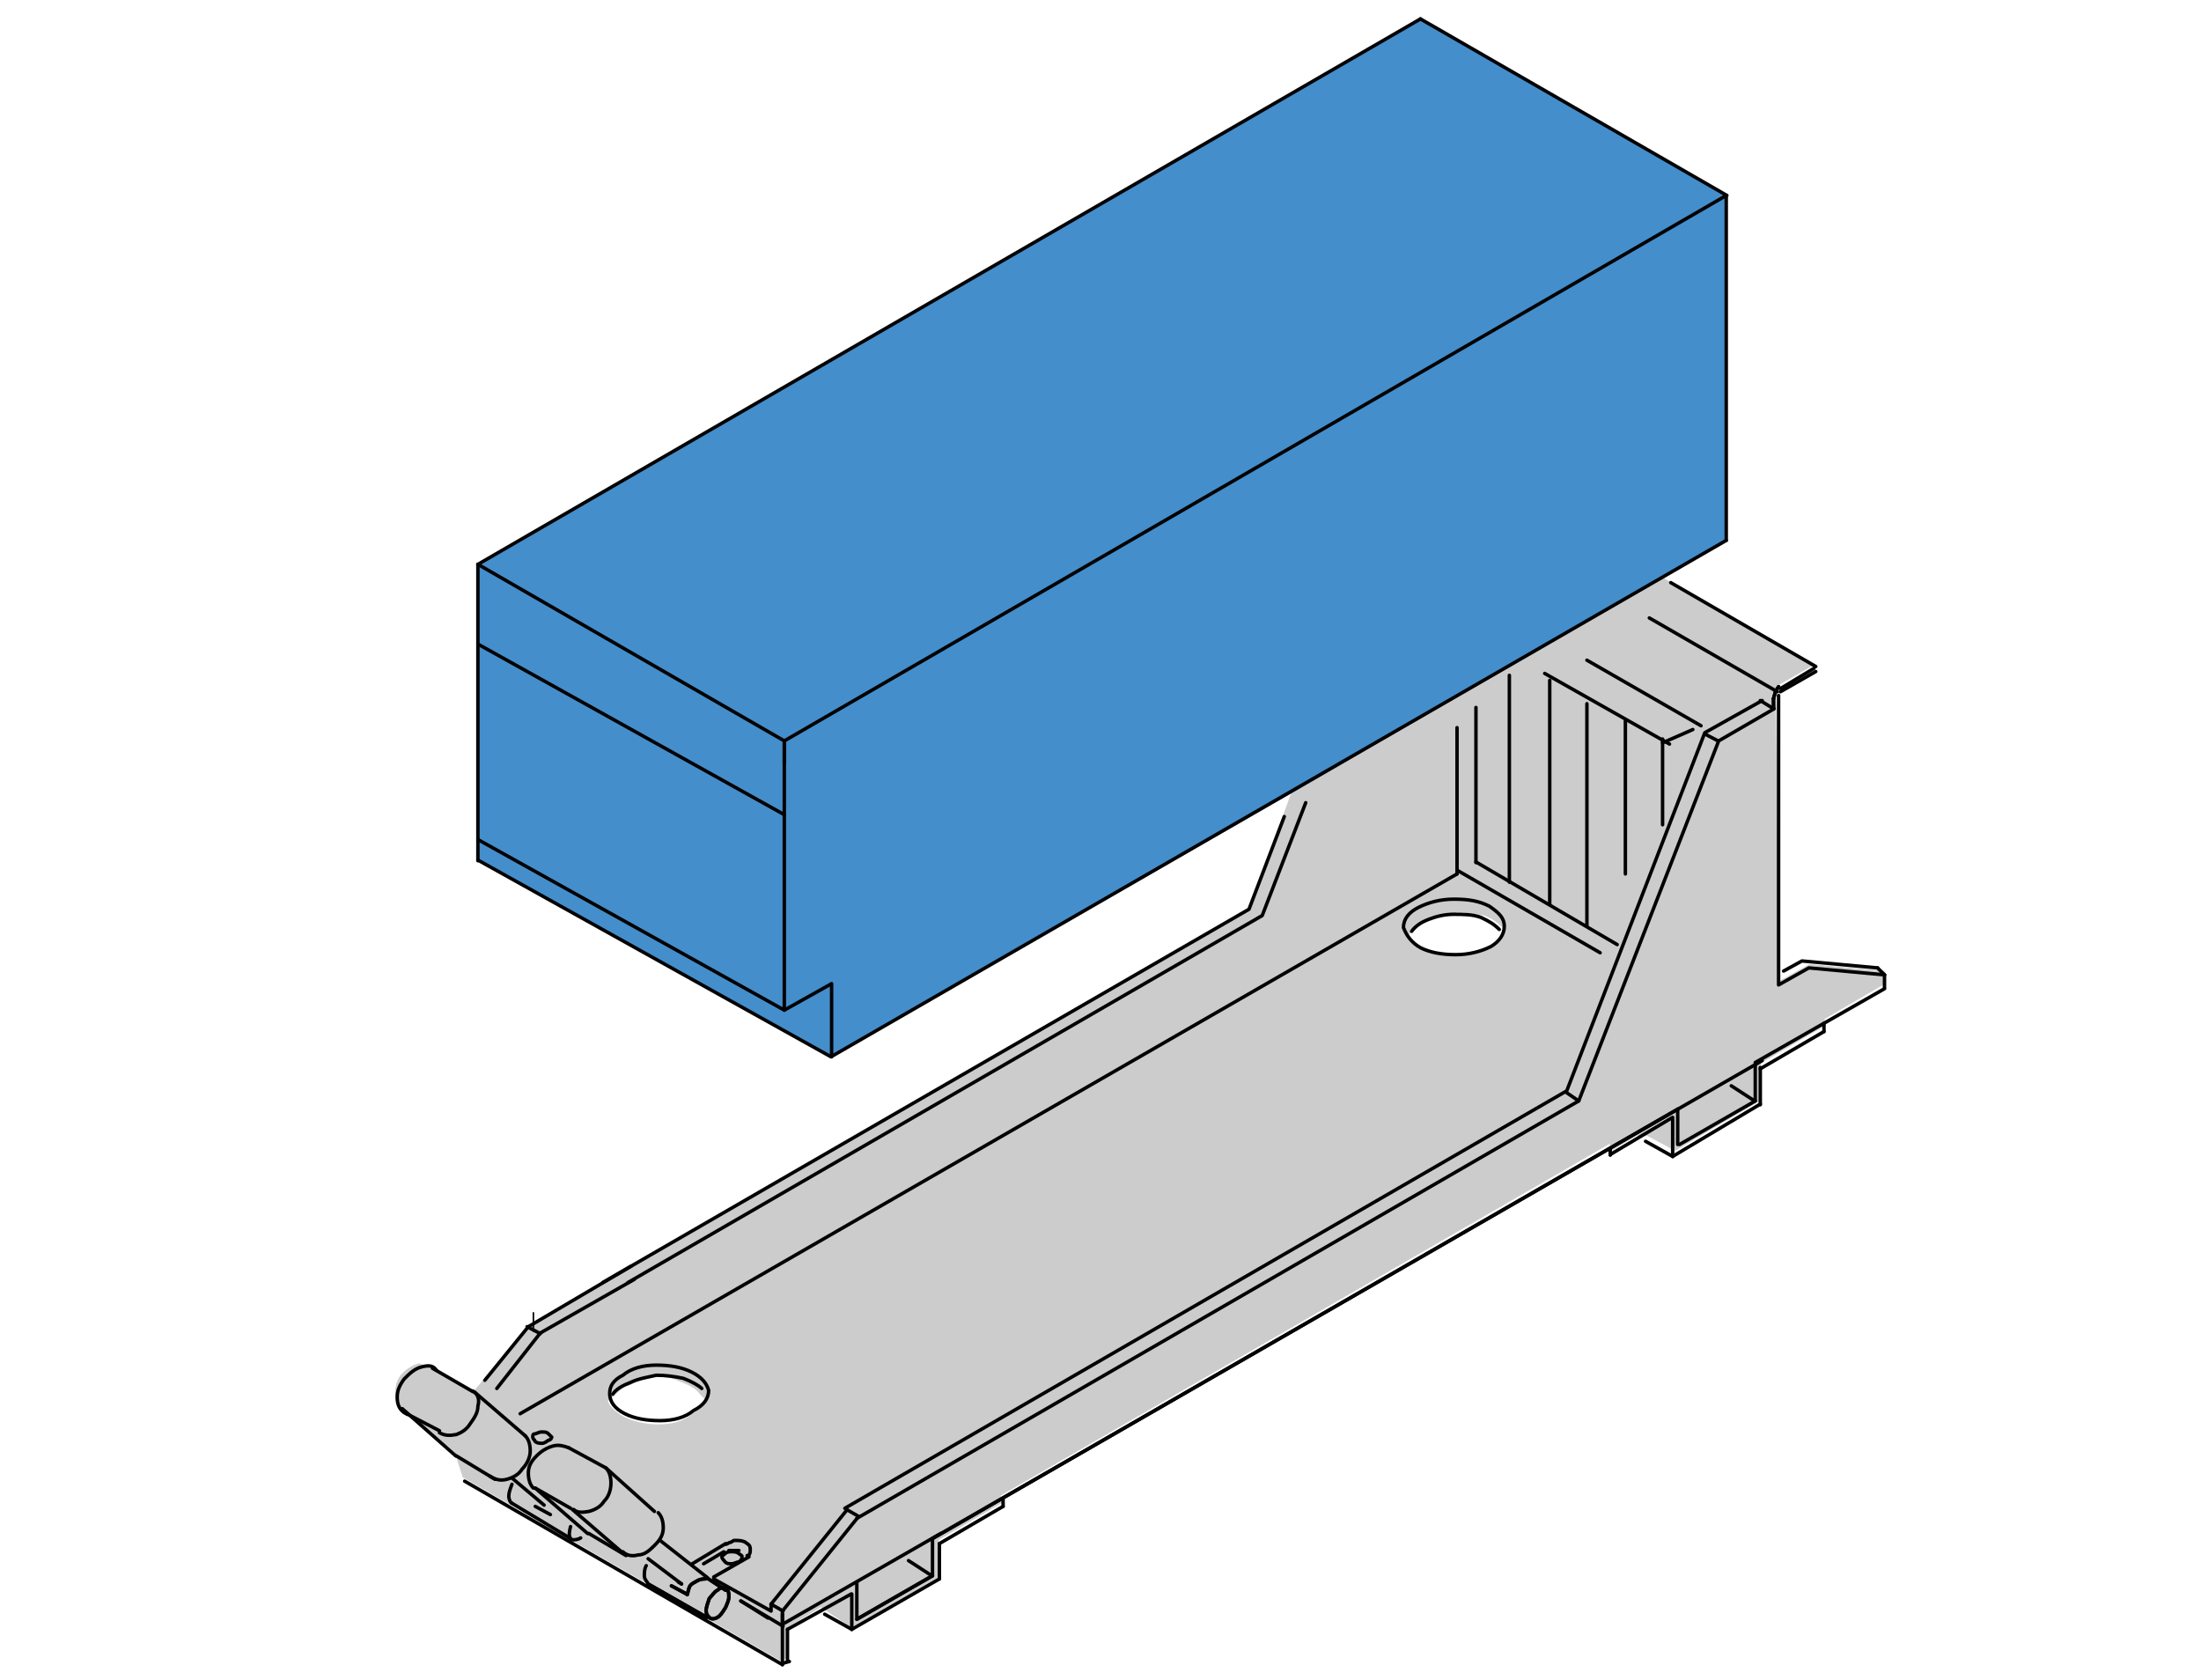 <?xml version="1.0" encoding="utf-8"?>
<!-- Generator: Adobe Illustrator 25.0.0, SVG Export Plug-In . SVG Version: 6.00 Build 0)  -->
<svg version="1.1" id="Ebene_1" xmlns="http://www.w3.org/2000/svg" xmlns:xlink="http://www.w3.org/1999/xlink" x="0px" y="0px"
	 viewBox="0 0 349.1 266.5" style="enable-background:new 0 0 349.1 266.5;" xml:space="preserve">
<g transform="matrix( 1, 0, 0, 1, 0,0) ">
	<g>
		<g id="Layer3_10_MEMBER_0_FILL">
			<path style="fill:#CDCCCC;" d="M68.6,217c-0.5-0.3-1.1-0.3-2.1-0.8c-1.1,0.3-1.9,0.8-2.7,1.6c-0.8,0.8-1.1,1.9-1.1,2.9
				s0.3,2.1,0.8,2.7h0.3l8.3,6.9l1.3,4l50.4,29.1l1.1-0.5v-4.8l5.3-3.2l4.8,3.2l13.9-8v-5.9l10.1-5.9l-0.3-1.1l96.6-55.8l0.3,1.1
				l4-2.4h1.6l4.5,2.4l13.6-8v-5.9l10.1-5.9v-1.1l9.6-5.6V154l-12-1.1l-4.8,2.7l-0.5-43.8l-0.3-1.3l0.3-1.1l0.5-0.8l5.6-3.2
				l-24.6-14.1L205,125.2l-6.9,18.9L83.6,210.4L75,220.8L68.6,217 M104.1,218.4c1.6-0.3,2.7,0.3,4,0.8c1.3,0.5,2.4,1.1,2.9,1.9
				l0.8,0.8c-0.3,0.8-0.8,1.6-2.1,2.4c-1.3,1.1-3.2,1.6-5.3,1.6c-2.1,0-4-0.5-5.6-1.3c-1.3-0.8-2.1-1.6-2.4-2.4l2.4-2.1
				c0.5-0.3,0.8-0.3,1.3-0.5C101.4,218.6,102.8,218.4,104.1,218.4 M116.9,246.4h-1.3c0-0.3,0.3-0.3,0.5-0.3
				C116.4,246.1,116.7,246.4,116.9,246.4 M231.1,144.7c1.6,0,2.9,0.3,4.3,0.5c1.3,0.5,2.1,1.1,2.9,1.9l0.5,0.3
				c-0.3,0.8-1.1,1.6-2.1,2.4c-1.6,1.1-3.5,1.6-5.6,1.6s-4-0.3-5.6-1.1c-1.1-0.5-1.6-1.1-2.1-1.9l0.5-0.8c0.3-0.8,1.3-1.3,2.7-1.9
				C227.9,145.5,229.3,145.2,231.1,144.7z"/>
			<path style="fill:#448ECC;" d="M75.8,125.8v10.7l56,31.2l73.4-42.1l58.4-33.9l10.1-5.9V31L225.3,3L75.8,89.5v2.1V125.8z"/>
		</g>
	</g>
</g>
<g transform="matrix( 1, 0, 0, 1, 0,0) ">
	<g>
	</g>
</g>
<g transform="matrix( 1, 0, 0, 1, 0,0) ">
	<g>
		
			<path id="Layer3_10_MEMBER_1_MEMBER_3_1_STROKES" style="fill:none;stroke:#020203;stroke-width:0.55;stroke-linecap:round;stroke-linejoin:round;" d="
			M225.3,3L75.8,89.5"/>
	</g>
</g>
<g transform="matrix( 1, 0, 0, 1, 0,0) ">
	<g>
		
			<path id="Layer3_10_MEMBER_1_MEMBER_4_1_STROKES" style="fill:none;stroke:#020203;stroke-width:0.55;stroke-linecap:round;stroke-linejoin:round;" d="
			M75.8,89.5l48.6,28L273.8,31"/>
	</g>
</g>
<g transform="matrix( 1, 0, 0, 1, 0,0) ">
	<g>
		
			<path id="Layer3_10_MEMBER_1_MEMBER_7_1_STROKES" style="fill:none;stroke:#020203;stroke-width:0.55;stroke-linecap:round;stroke-linejoin:round;" d="
			M225.3,3l48.6,28"/>
	</g>
</g>
<g transform="matrix( 1, 0, 0, 1, 0,0) ">
	<g>
		
			<path id="Layer3_10_MEMBER_1_MEMBER_8_1_STROKES" style="fill:none;stroke:#020203;stroke-width:0.55;stroke-linecap:round;stroke-linejoin:round;" d="
			M273.8,31v54.7"/>
	</g>
</g>
<g transform="matrix( 1, 0, 0, 1, 0,0) ">
	<g>
		
			<path id="Layer3_10_MEMBER_1_MEMBER_9_1_STROKES" style="fill:none;stroke:#020203;stroke-width:0.55;stroke-linecap:round;stroke-linejoin:round;" d="
			M273.8,85.7l-142,81.9l-56-31.2"/>
	</g>
</g>
<g transform="matrix( 1, 0, 0, 1, 0,0) ">
	<g>
		
			<path id="Layer3_10_MEMBER_1_MEMBER_12_1_STROKES" style="fill:none;stroke:#020203;stroke-width:0.55;stroke-linecap:round;stroke-linejoin:round;" d="
			M75.8,89.5v32.7v14.3"/>
	</g>
</g>
<g transform="matrix( 1, 0, 0, 1, 0,0) ">
	<g>
		
			<path id="Layer3_10_MEMBER_1_MEMBER_13_1_STROKES_1_" style="fill:none;stroke:#020203;stroke-width:0.55;stroke-linecap:round;stroke-linejoin:round;" d="
			M131.9,167.6l0-11.6l-7.5,4.2V118"/>
	</g>
</g>
<g transform="matrix( 1, 0, 0, 1, 0,0) ">
	<g>
		
			<path id="Layer3_10_MEMBER_1_MEMBER_16_1_STROKES" style="fill:none;stroke:#020203;stroke-width:0.55;stroke-linecap:round;stroke-linejoin:round;" d="
			M124.4,121v-3.5"/>
	</g>
</g>
<g transform="matrix( 1, 0, 0, 1, 0,0) ">
	<g>
	</g>
</g>
<g transform="matrix( 1, 0, 0, 1, 0,0) ">
	<g>
	</g>
</g>
<g transform="matrix( 1, 0, 0, 1, 0,0) ">
	<g>
	</g>
</g>
<g transform="matrix( 1, 0, 0, 1, 0,0) ">
	<g>
		
			<path id="Layer3_10_MEMBER_1_MEMBER_34_1_STROKES" style="fill:none;stroke:#020203;stroke-width:0.55;stroke-linecap:round;stroke-linejoin:round;" d="
			M117.5,253.9l6.7,4"/>
	</g>
</g>
<g transform="matrix( 1, 0, 0, 1, 0,0) ">
	<g>
		
			<path id="Layer3_10_MEMBER_1_MEMBER_35_1_STROKES" style="fill:none;stroke:#020203;stroke-width:0.55;stroke-linecap:round;stroke-linejoin:round;" d="
			M124.1,256v1.9"/>
	</g>
</g>
<g transform="matrix( 1, 0, 0, 1, 0,0) ">
	<g>
		
			<path id="Layer3_10_MEMBER_1_MEMBER_36_1_STROKES" style="fill:none;stroke:#020203;stroke-width:0.55;stroke-linecap:round;stroke-linejoin:round;" d="
			M147.9,244v5.9"/>
	</g>
</g>
<g transform="matrix( 1, 0, 0, 1, 0,0) ">
	<g>
		
			<path id="Layer3_10_MEMBER_1_MEMBER_37_1_STROKES" style="fill:none;stroke:#020203;stroke-width:0.55;stroke-linecap:round;stroke-linejoin:round;" d="
			M147.9,244l131.6-75.8"/>
	</g>
</g>
<g transform="matrix( 1, 0, 0, 1, 0,0) ">
	<g>
		
			<path id="Layer3_10_MEMBER_1_MEMBER_38_1_STROKES" style="fill:none;stroke:#020203;stroke-width:0.55;stroke-linecap:round;stroke-linejoin:round;" d="
			M282.1,108.9l-0.5,0.8l-0.3,1.1"/>
	</g>
</g>
<g transform="matrix( 1, 0, 0, 1, 0,0) ">
	<g>
		
			<path id="Layer3_10_MEMBER_1_MEMBER_39_1_STROKES" style="fill:none;stroke:#020203;stroke-width:0.55;stroke-linecap:round;stroke-linejoin:round;" d="
			M281.3,110.8v1.6"/>
	</g>
</g>
<g transform="matrix( 1, 0, 0, 1, 0,0) ">
	<g>
		
			<path id="Layer3_10_MEMBER_1_MEMBER_40_1_STROKES" style="fill:none;stroke:#020203;stroke-width:0.55;stroke-linecap:round;stroke-linejoin:round;" d="
			M135.9,256.8l12-6.9"/>
	</g>
</g>
<g transform="matrix( 1, 0, 0, 1, 0,0) ">
	<g>
		
			<path id="Layer3_10_MEMBER_1_MEMBER_41_1_STROKES" style="fill:none;stroke:#020203;stroke-width:0.55;stroke-linecap:round;stroke-linejoin:round;" d="
			M107.6,250.9l0.5,0.3"/>
	</g>
</g>
<g transform="matrix( 1, 0, 0, 1, 0,0) ">
	<g>
		
			<path id="Layer3_10_MEMBER_1_MEMBER_42_1_STROKES" style="fill:none;stroke:#020203;stroke-width:0.55;stroke-linecap:round;stroke-linejoin:round;" d="
			M124.1,257.9v6.1"/>
	</g>
</g>
<g transform="matrix( 1, 0, 0, 1, 0,0) ">
	<g>
		
			<path id="Layer3_10_MEMBER_1_MEMBER_43_1_STROKES" style="fill:none;stroke:#020203;stroke-width:0.55;stroke-linecap:round;stroke-linejoin:round;" d="
			M282.4,109.7l5.6-3.2"/>
	</g>
</g>
<g transform="matrix( 1, 0, 0, 1, 0,0) ">
	<g>
		
			<path id="Layer3_10_MEMBER_1_MEMBER_44_1_STROKES" style="fill:none;stroke:#020203;stroke-width:0.55;stroke-linecap:round;stroke-linejoin:round;" d="
			M282.4,109.2l5.3-3.2"/>
	</g>
</g>
<g transform="matrix( 1, 0, 0, 1, 0,0) ">
	<g>
		
			<path id="Layer3_10_MEMBER_1_MEMBER_45_1_STROKES" style="fill:none;stroke:#020203;stroke-width:0.55;stroke-linecap:round;stroke-linejoin:round;" d="
			M124.1,257.6l25.1-14.4"/>
	</g>
</g>
<g transform="matrix( 1, 0, 0, 1, 0,0) ">
	<g>
		
			<path id="Layer3_10_MEMBER_1_MEMBER_46_1_STROKES" style="fill:none;stroke:#020203;stroke-width:0.55;stroke-linecap:round;stroke-linejoin:round;" d="
			M135.9,250.9v5.6"/>
	</g>
</g>
<g transform="matrix( 1, 0, 0, 1, 0,0) ">
	<g>
		
			<path id="Layer3_10_MEMBER_1_MEMBER_47_1_STROKES" style="fill:none;stroke:#020203;stroke-width:0.55;stroke-linecap:round;stroke-linejoin:round;" d="
			M147.9,244l118.2-68.1"/>
	</g>
</g>
<g transform="matrix( 1, 0, 0, 1, 0,0) ">
	<g>
		
			<path id="Layer3_10_MEMBER_1_MEMBER_48_1_STROKES" style="fill:none;stroke:#020203;stroke-width:0.55;stroke-linecap:round;stroke-linejoin:round;" d="
			M266.1,175.9v5.6"/>
	</g>
</g>
<g transform="matrix( 1, 0, 0, 1, 0,0) ">
	<g>
		
			<path id="Layer3_10_MEMBER_1_MEMBER_49_1_STROKES" style="fill:none;stroke:#020203;stroke-width:0.55;stroke-linecap:round;stroke-linejoin:round;" d="
			M278.4,168.5l20.5-11.7"/>
	</g>
</g>
<g transform="matrix( 1, 0, 0, 1, 0,0) ">
	<g>
		
			<path id="Layer3_10_MEMBER_1_MEMBER_50_1_STROKES" style="fill:none;stroke:#020203;stroke-width:0.55;stroke-linecap:round;stroke-linejoin:round;" d="
			M282.1,110.3v45.9l4.8-2.7l12,1.1"/>
	</g>
</g>
<g transform="matrix( 1, 0, 0, 1, 0,0) ">
	<g>
		
			<path id="Layer3_10_MEMBER_1_MEMBER_51_1_STROKES" style="fill:none;stroke:#020203;stroke-width:0.55;stroke-linecap:round;stroke-linejoin:round;" d="
			M282.1,108.9l-0.5,0.8l-0.3,1.1"/>
	</g>
</g>
<g transform="matrix( 1, 0, 0, 1, 0,0) ">
	<g>
		
			<path id="Layer3_10_MEMBER_1_MEMBER_52_1_STROKES" style="fill:none;stroke:#020203;stroke-width:0.55;stroke-linecap:round;stroke-linejoin:round;" d="
			M281.3,110.8v1.6"/>
	</g>
</g>
<g transform="matrix( 1, 0, 0, 1, 0,0) ">
	<g>
		
			<path id="Layer3_10_MEMBER_1_MEMBER_53_1_STROKES" style="fill:none;stroke:#020203;stroke-width:0.55;stroke-linecap:round;stroke-linejoin:round;" d="
			M124.1,255.5l12-14.9"/>
	</g>
</g>
<g transform="matrix( 1, 0, 0, 1, 0,0) ">
	<g>
		
			<path id="Layer3_10_MEMBER_1_MEMBER_54_1_STROKES" style="fill:none;stroke:#020203;stroke-width:0.55;stroke-linecap:round;stroke-linejoin:round;" d="
			M135.9,240.8l114.5-66.2l22.2-57.1l8.8-5.1"/>
	</g>
</g>
<g transform="matrix( 1, 0, 0, 1, 0,0) ">
	<g>
		
			<path id="Layer3_10_MEMBER_1_MEMBER_55_1_STROKES" style="fill:none;stroke:#020203;stroke-width:0.55;stroke-linecap:round;stroke-linejoin:round;" d="
			M124.1,255.5v2.4"/>
	</g>
</g>
<g transform="matrix( 1, 0, 0, 1, 0,0) ">
	<g>
		
			<path id="Layer3_10_MEMBER_1_MEMBER_56_1_STROKES" style="fill:none;stroke:#020203;stroke-width:0.55;stroke-linecap:round;stroke-linejoin:round;" d="
			M135.9,256.8l12-6.9"/>
	</g>
</g>
<g transform="matrix( 1, 0, 0, 1, 0,0) ">
	<g>
		
			<path id="Layer3_10_MEMBER_1_MEMBER_57_1_STROKES" style="fill:none;stroke:#020203;stroke-width:0.55;stroke-linecap:round;stroke-linejoin:round;" d="
			M134.3,239.4l1.9,1.1"/>
	</g>
</g>
<g transform="matrix( 1, 0, 0, 1, 0,0) ">
	<g>
		
			<path id="Layer3_10_MEMBER_1_MEMBER_58_1_STROKES" style="fill:none;stroke:#020203;stroke-width:0.55;stroke-linecap:round;stroke-linejoin:round;" d="
			M122.3,254.4l12-14.9"/>
	</g>
</g>
<g transform="matrix( 1, 0, 0, 1, 0,0) ">
	<g>
		
			<path id="Layer3_10_MEMBER_1_MEMBER_59_1_STROKES" style="fill:none;stroke:#020203;stroke-width:0.55;stroke-linecap:round;stroke-linejoin:round;" d="
			M134,239.2L248.5,173l21.9-56.8l9.1-5.1"/>
	</g>
</g>
<g transform="matrix( 1, 0, 0, 1, 0,0) ">
	<g>
		
			<path id="Layer3_10_MEMBER_1_MEMBER_60_1_STROKES" style="fill:none;stroke:#020203;stroke-width:0.55;stroke-linecap:round;stroke-linejoin:round;" d="
			M122.3,254.4l1.9,1.1"/>
	</g>
</g>
<g transform="matrix( 1, 0, 0, 1, 0,0) ">
	<g>
		
			<path id="Layer3_10_MEMBER_1_MEMBER_61_1_STROKES" style="fill:none;stroke:#020203;stroke-width:0.55;stroke-linecap:round;stroke-linejoin:round;" d="
			M113.2,250.4l9.1,5.1v-1.1"/>
	</g>
</g>
<g transform="matrix( 1, 0, 0, 1, 0,0) ">
	<g>
		
			<path id="Layer3_10_MEMBER_1_MEMBER_62_1_STROKES" style="fill:none;stroke:#020203;stroke-width:0.55;stroke-linecap:round;stroke-linejoin:round;" d="
			M115.3,252c0.3,0.3,0.3,0.8,0.3,1.3c0,0.5-0.3,1.1-0.5,1.6c-0.5,0.8-0.8,1.3-1.3,1.6s-1.1,0.3-1.3,0c-0.3-0.3-0.5-0.5-0.5-1.1
			c0-0.5,0.3-1.3,0.5-1.9c0.5-0.5,0.8-1.1,1.3-1.3C114.3,251.7,114.8,251.7,115.3,252z"/>
	</g>
</g>
<g transform="matrix( 1, 0, 0, 1, 0,0) ">
	<g>
		
			<path id="Layer3_10_MEMBER_1_MEMBER_63_1_STROKES" style="fill:none;stroke:#020203;stroke-width:0.55;stroke-linecap:round;stroke-linejoin:round;" d="
			M102.8,251.2l9.3,5.3"/>
	</g>
</g>
<g transform="matrix( 1, 0, 0, 1, 0,0) ">
	<g>
		
			<path id="Layer3_10_MEMBER_1_MEMBER_64_1_STROKES" style="fill:none;stroke:#020203;stroke-width:0.55;stroke-linecap:round;stroke-linejoin:round;" d="
			M111.9,250.4c-0.3,0-0.8,0-1.3,0.3c-0.5,0.3-1.1,0.5-1.3,1.1l-0.3,1.1"/>
	</g>
</g>
<g transform="matrix( 1, 0, 0, 1, 0,0) ">
	<g>
		
			<path id="Layer3_10_MEMBER_1_MEMBER_65_1_STROKES" style="fill:none;stroke:#020203;stroke-width:0.55;stroke-linecap:round;stroke-linejoin:round;" d="
			M111.9,250.1l3.2,2.1"/>
	</g>
</g>
<g transform="matrix( 1, 0, 0, 1, 0,0) ">
	<g>
		
			<path id="Layer3_10_MEMBER_1_MEMBER_66_1_STROKES" style="fill:none;stroke:#020203;stroke-width:0.55;stroke-linecap:round;stroke-linejoin:round;" d="
			M106.5,251.5l2.4,1.3"/>
	</g>
</g>
<g transform="matrix( 1, 0, 0, 1, 0,0) ">
	<g>
		
			<path id="Layer3_10_MEMBER_1_MEMBER_67_1_STROKES" style="fill:none;stroke:#020203;stroke-width:0.55;stroke-linecap:round;stroke-linejoin:round;" d="
			M279.2,111.1l2.1,1.3"/>
	</g>
</g>
<g transform="matrix( 1, 0, 0, 1, 0,0) ">
	<g>
		
			<path id="Layer3_10_MEMBER_1_MEMBER_68_1_STROKES" style="fill:none;stroke:#020203;stroke-width:0.55;stroke-linecap:round;stroke-linejoin:round;" d="
			M270.4,116.4l2.1,1.1"/>
	</g>
</g>
<g transform="matrix( 1, 0, 0, 1, 0,0) ">
	<g>
		
			<path id="Layer3_10_MEMBER_1_MEMBER_69_1_STROKES" style="fill:none;stroke:#020203;stroke-width:0.55;stroke-linecap:round;stroke-linejoin:round;" d="
			M124.9,258.4v5.1"/>
	</g>
</g>
<g transform="matrix( 1, 0, 0, 1, 0,0) ">
	<g>
		
			<path id="Layer3_10_MEMBER_1_MEMBER_70_1_STROKES" style="fill:none;stroke:#020203;stroke-width:0.55;stroke-linecap:round;stroke-linejoin:round;" d="
			M124.9,258.4l10.1-5.6"/>
	</g>
</g>
<g transform="matrix( 1, 0, 0, 1, 0,0) ">
	<g>
		
			<path id="Layer3_10_MEMBER_1_MEMBER_71_1_STROKES" style="fill:none;stroke:#020203;stroke-width:0.55;stroke-linecap:round;stroke-linejoin:round;" d="
			M135.1,252.8v5.6"/>
	</g>
</g>
<g transform="matrix( 1, 0, 0, 1, 0,0) ">
	<g>
		
			<path id="Layer3_10_MEMBER_1_MEMBER_72_1_STROKES" style="fill:none;stroke:#020203;stroke-width:0.55;stroke-linecap:round;stroke-linejoin:round;" d="
			M149,244.8v5.6"/>
	</g>
</g>
<g transform="matrix( 1, 0, 0, 1, 0,0) ">
	<g>
		
			<path id="Layer3_10_MEMBER_1_MEMBER_73_1_STROKES" style="fill:none;stroke:#020203;stroke-width:0.55;stroke-linecap:round;stroke-linejoin:round;" d="
			M135.1,258.4l13.9-8"/>
	</g>
</g>
<g transform="matrix( 1, 0, 0, 1, 0,0) ">
	<g>
		
			<path id="Layer3_10_MEMBER_1_MEMBER_74_1_STROKES" style="fill:none;stroke:#020203;stroke-width:0.55;stroke-linecap:round;stroke-linejoin:round;" d="
			M130.8,256l4.3,2.4"/>
	</g>
</g>
<g transform="matrix( 1, 0, 0, 1, 0,0) ">
	<g>
		
			<path id="Layer3_10_MEMBER_1_MEMBER_75_1_STROKES" style="fill:none;stroke:#020203;stroke-width:0.55;stroke-linecap:round;stroke-linejoin:round;" d="
			M144.1,247.5l3.7,2.4"/>
	</g>
</g>
<g transform="matrix( 1, 0, 0, 1, 0,0) ">
	<g>
		
			<path id="Layer3_10_MEMBER_1_MEMBER_76_1_STROKES" style="fill:none;stroke:#020203;stroke-width:0.55;stroke-linecap:round;stroke-linejoin:round;" d="
			M149,244.8l10.1-5.9"/>
	</g>
</g>
<g transform="matrix( 1, 0, 0, 1, 0,0) ">
	<g>
		
			<path id="Layer3_10_MEMBER_1_MEMBER_77_1_STROKES" style="fill:none;stroke:#020203;stroke-width:0.55;stroke-linecap:round;stroke-linejoin:round;" d="
			M125.2,263.5l-1.1,0.3"/>
	</g>
</g>
<g transform="matrix( 1, 0, 0, 1, 0,0) ">
	<g>
		
			<path id="Layer3_10_MEMBER_1_MEMBER_78_1_STROKES" style="fill:none;stroke:#020203;stroke-width:0.55;stroke-linecap:round;stroke-linejoin:round;" d="
			M159.1,237.8v1.1"/>
	</g>
</g>
<g transform="matrix( 1, 0, 0, 1, 0,0) ">
	<g>
		
			<path id="Layer3_10_MEMBER_1_MEMBER_79_1_STROKES" style="fill:none;stroke:#020203;stroke-width:0.55;stroke-linecap:round;stroke-linejoin:round;" d="
			M298.9,156.7v-2.1"/>
	</g>
</g>
<g transform="matrix( 1, 0, 0, 1, 0,0) ">
	<g>
		
			<path id="Layer3_10_MEMBER_1_MEMBER_80_1_STROKES" style="fill:none;stroke:#020203;stroke-width:0.55;stroke-linecap:round;stroke-linejoin:round;" d="
			M282.9,154l2.9-1.6l12,1.1"/>
	</g>
</g>
<g transform="matrix( 1, 0, 0, 1, 0,0) ">
	<g>
		
			<path id="Layer3_10_MEMBER_1_MEMBER_81_1_STROKES" style="fill:none;stroke:#020203;stroke-width:0.55;stroke-linecap:round;stroke-linejoin:round;" d="
			M298.9,154.6l-1.1-1.1"/>
	</g>
</g>
<g transform="matrix( 1, 0, 0, 1, 0,0) ">
	<g>
		
			<path id="Layer3_10_MEMBER_1_MEMBER_82_1_STROKES" style="fill:none;stroke:#020203;stroke-width:0.55;stroke-linecap:round;stroke-linejoin:round;" d="
			M278.4,168.7v5.9"/>
	</g>
</g>
<g transform="matrix( 1, 0, 0, 1, 0,0) ">
	<g>
		
			<path id="Layer3_10_MEMBER_1_MEMBER_83_1_STROKES" style="fill:none;stroke:#020203;stroke-width:0.55;stroke-linecap:round;stroke-linejoin:round;" d="
			M266.4,181.5l12-6.9"/>
	</g>
</g>
<g transform="matrix( 1, 0, 0, 1, 0,0) ">
	<g>
		
			<path id="Layer3_10_MEMBER_1_MEMBER_84_1_STROKES" style="fill:none;stroke:#020203;stroke-width:0.55;stroke-linecap:round;stroke-linejoin:round;" d="
			M255.4,183.1l9.9-5.9"/>
	</g>
</g>
<g transform="matrix( 1, 0, 0, 1, 0,0) ">
	<g>
		
			<path id="Layer3_10_MEMBER_1_MEMBER_85_1_STROKES" style="fill:none;stroke:#020203;stroke-width:0.55;stroke-linecap:round;stroke-linejoin:round;" d="
			M265.3,177.5v5.9"/>
	</g>
</g>
<g transform="matrix( 1, 0, 0, 1, 0,0) ">
	<g>
		
			<path id="Layer3_10_MEMBER_1_MEMBER_86_1_STROKES" style="fill:none;stroke:#020203;stroke-width:0.55;stroke-linecap:round;stroke-linejoin:round;" d="
			M279.2,169.3v5.9"/>
	</g>
</g>
<g transform="matrix( 1, 0, 0, 1, 0,0) ">
	<g>
		
			<path id="Layer3_10_MEMBER_1_MEMBER_87_1_STROKES" style="fill:none;stroke:#020203;stroke-width:0.55;stroke-linecap:round;stroke-linejoin:round;" d="
			M265.3,183.4l13.9-8.3"/>
	</g>
</g>
<g transform="matrix( 1, 0, 0, 1, 0,0) ">
	<g>
		
			<path id="Layer3_10_MEMBER_1_MEMBER_88_1_STROKES" style="fill:none;stroke:#020203;stroke-width:0.55;stroke-linecap:round;stroke-linejoin:round;" d="
			M261,181l4.3,2.4"/>
	</g>
</g>
<g transform="matrix( 1, 0, 0, 1, 0,0) ">
	<g>
		
			<path id="Layer3_10_MEMBER_1_MEMBER_89_1_STROKES" style="fill:none;stroke:#020203;stroke-width:0.55;stroke-linecap:round;stroke-linejoin:round;" d="
			M274.6,172.2l3.7,2.4"/>
	</g>
</g>
<g transform="matrix( 1, 0, 0, 1, 0,0) ">
	<g>
		
			<path id="Layer3_10_MEMBER_1_MEMBER_90_1_STROKES" style="fill:none;stroke:#020203;stroke-width:0.55;stroke-linecap:round;stroke-linejoin:round;" d="
			M279.2,169.5l10.1-5.9"/>
	</g>
</g>
<g transform="matrix( 1, 0, 0, 1, 0,0) ">
	<g>
		
			<path id="Layer3_10_MEMBER_1_MEMBER_91_1_STROKES" style="fill:none;stroke:#020203;stroke-width:0.55;stroke-linecap:round;stroke-linejoin:round;" d="
			M289.3,162.3v1.3"/>
	</g>
</g>
<g transform="matrix( 1, 0, 0, 1, 0,0) ">
	<g>
		
			<path id="Layer3_10_MEMBER_1_MEMBER_92_1_STROKES" style="fill:none;stroke:#020203;stroke-width:0.55;stroke-linecap:round;stroke-linejoin:round;" d="
			M255.4,182.1v1.1"/>
	</g>
</g>
<g transform="matrix( 1, 0, 0, 1, 0,0) ">
	<g>
		
			<path id="Layer3_10_MEMBER_1_MEMBER_93_1_STROKES" style="fill:none;stroke:#020203;stroke-width:0.55;stroke-linecap:round;stroke-linejoin:round;" d="
			M248.5,173.3l1.9,1.3"/>
	</g>
</g>
<g transform="matrix( 1, 0, 0, 1, 0,0) ">
	<g>
		
			<path id="Layer3_10_MEMBER_1_MEMBER_94_1_STROKES" style="fill:none;stroke:#020203;stroke-width:0.55;stroke-linecap:round;stroke-linejoin:round;" d="
			M117.5,253.9l4.3,2.7"/>
	</g>
</g>
<g transform="matrix( 1, 0, 0, 1, 0,0) ">
	<g>
		
			<path id="Layer3_10_MEMBER_1_MEMBER_95_1_STROKES" style="fill:none;stroke:#020203;stroke-width:0.55;stroke-linecap:round;stroke-linejoin:round;" d="
			M231.1,138.6L82.5,224.2"/>
	</g>
</g>
<g transform="matrix( 1, 0, 0, 1, 0,0) ">
	<g>
		
			<path id="Layer3_10_MEMBER_1_MEMBER_96_1_STROKES" style="fill:none;stroke:#020203;stroke-width:0.55;stroke-linecap:round;stroke-linejoin:round;" d="
			M76.9,218.9l6.9-8.5l16.3-9.6"/>
	</g>
</g>
<g transform="matrix( 1, 0, 0, 1, 0,0) ">
	<g>
		
			<path id="Layer3_10_MEMBER_1_MEMBER_97_1_STROKES" style="fill:none;stroke:#020203;stroke-width:0.55;stroke-linecap:round;stroke-linejoin:round;" d="
			M95.6,203.4l102.5-59.2l5.6-14.7"/>
	</g>
</g>
<g transform="matrix( 1, 0, 0, 1, 0,0) ">
	<g>
		
			<path id="Layer3_10_MEMBER_1_MEMBER_98_1_STROKES" style="fill:none;stroke:#020203;stroke-width:0.55;stroke-linecap:round;stroke-linejoin:round;" d="
			M261.6,98l20.3,11.7"/>
	</g>
</g>
<g transform="matrix( 1, 0, 0, 1, 0,0) ">
	<g>
		
			<path id="Layer3_10_MEMBER_1_MEMBER_99_1_STROKES" style="fill:none;stroke:#020203;stroke-width:0.55;stroke-linecap:round;stroke-linejoin:round;" d="
			M265,92.4l23,13.3"/>
	</g>
</g>
<g transform="matrix( 1, 0, 0, 1, 0,0) ">
	<g>
		
			<path id="Layer3_10_MEMBER_1_MEMBER_100_1_STROKES" style="fill:none;stroke:#020203;stroke-width:0.55;stroke-linecap:round;stroke-linejoin:round;" d="
			M231.1,138.6v-23.2"/>
	</g>
</g>
<g transform="matrix( 1, 0, 0, 1, 0,0) ">
	<g>
		
			<path id="Layer3_10_MEMBER_1_MEMBER_101_1_STROKES" style="fill:none;stroke:#020203;stroke-width:0.55;stroke-linecap:round;stroke-linejoin:round;" d="
			M78.8,220.2l6.9-8.8l14.9-8.5"/>
	</g>
</g>
<g transform="matrix( 1, 0, 0, 1, 0,0) ">
	<g>
		
			<path id="Layer3_10_MEMBER_1_MEMBER_102_1_STROKES" style="fill:none;stroke:#020203;stroke-width:0.55;stroke-linecap:round;stroke-linejoin:round;" d="
			M99.6,203.4l100.6-58.2l6.9-17.9"/>
	</g>
</g>
<g transform="matrix( 1, 0, 0, 1, 0,0) ">
	<g>
		
			<path id="Layer3_10_MEMBER_1_MEMBER_103_1_STROKES" style="fill:none;stroke:#020203;stroke-width:0.55;stroke-linecap:round;stroke-linejoin:round;" d="
			M253.8,151.1L231.1,138"/>
	</g>
</g>
<g transform="matrix( 1, 0, 0, 1, 0,0) ">
	<g>
		
			<path id="Layer3_10_MEMBER_1_MEMBER_104_1_STROKES" style="fill:none;stroke:#020203;stroke-width:0.55;stroke-linecap:round;stroke-linejoin:round;" d="
			M102.5,248.3c-0.3,0.5-0.3,1.1-0.3,1.6s0.3,0.8,0.5,1.1"/>
	</g>
</g>
<g transform="matrix( 1, 0, 0, 1, 0,0) ">
	<g>
		
			<path id="Layer3_10_MEMBER_1_MEMBER_105_1_STROKES" style="fill:none;stroke:#020203;stroke-width:0.55;stroke-linecap:round;stroke-linejoin:round;" d="
			M115.3,252c0.3,0.3,0.3,0.8,0.3,1.3c0,0.5-0.3,1.1-0.5,1.6c-0.5,0.8-0.8,1.3-1.3,1.6s-1.1,0.3-1.3,0c-0.3-0.3-0.5-0.5-0.5-1.1
			c0-0.5,0.3-1.3,0.5-1.9c0.5-0.5,0.8-1.1,1.3-1.3C114.3,251.7,114.8,251.7,115.3,252z"/>
	</g>
</g>
<g transform="matrix( 1, 0, 0, 1, 0,0) ">
	<g>
		
			<path id="Layer3_10_MEMBER_1_MEMBER_106_1_STROKES" style="fill:none;stroke:#020203;stroke-width:0.55;stroke-linecap:round;stroke-linejoin:round;" d="
			M102.8,251.2l9.3,5.3"/>
	</g>
</g>
<g transform="matrix( 1, 0, 0, 1, 0,0) ">
	<g>
		
			<path id="Layer3_10_MEMBER_1_MEMBER_107_1_STROKES" style="fill:none;stroke:#020203;stroke-width:0.55;stroke-linecap:round;stroke-linejoin:round;" d="
			M111.9,250.4c-0.3,0-0.8,0-1.3,0.3c-0.5,0.3-1.1,0.5-1.3,1.1l-0.3,1.1"/>
	</g>
</g>
<g transform="matrix( 1, 0, 0, 1, 0,0) ">
	<g>
		
			<path id="Layer3_10_MEMBER_1_MEMBER_108_1_STROKES" style="fill:none;stroke:#020203;stroke-width:0.55;stroke-linecap:round;stroke-linejoin:round;" d="
			M111.9,250.1l3.2,2.1"/>
	</g>
</g>
<g transform="matrix( 1, 0, 0, 1, 0,0) ">
	<g>
		
			<path id="Layer3_10_MEMBER_1_MEMBER_109_1_STROKES" style="fill:none;stroke:#020203;stroke-width:0.55;stroke-linecap:round;stroke-linejoin:round;" d="
			M106.5,251.5l2.4,1.3"/>
	</g>
</g>
<g transform="matrix( 1, 0, 0, 1, 0,0) ">
	<g>
		
			<path id="Layer3_10_MEMBER_1_MEMBER_110_1_STROKES" style="fill:none;stroke:#020203;stroke-width:0.55;stroke-linecap:round;stroke-linejoin:round;" d="
			M81.2,235.4c-0.3,0.8-0.5,1.3-0.5,1.9c0,0.5,0.3,1.1,0.5,1.1"/>
	</g>
</g>
<g transform="matrix( 1, 0, 0, 1, 0,0) ">
	<g>
		
			<path id="Layer3_10_MEMBER_1_MEMBER_111_1_STROKES" style="fill:none;stroke:#020203;stroke-width:0.55;stroke-linecap:round;stroke-linejoin:round;" d="
			M90.5,242.1c-0.3,1.1-0.3,1.9,0.3,2.1c0.3,0,0.8,0,1.3-0.3"/>
	</g>
</g>
<g transform="matrix( 1, 0, 0, 1, 0,0) ">
	<g>
		
			<path id="Layer3_10_MEMBER_1_MEMBER_112_1_STROKES" style="fill:none;stroke:#020203;stroke-width:0.55;stroke-linecap:round;stroke-linejoin:round;" d="
			M81.2,238.4l9.3,5.6"/>
	</g>
</g>
<g transform="matrix( 1, 0, 0, 1, 0,0) ">
	<g>
		
			<path id="Layer3_10_MEMBER_1_MEMBER_113_1_STROKES" style="fill:none;stroke:#020203;stroke-width:0.55;stroke-linecap:round;stroke-linejoin:round;" d="
			M84.9,238.9l2.4,1.3"/>
	</g>
</g>
<g transform="matrix( 1, 0, 0, 1, 0,0) ">
	<g>
		
			<path id="Layer3_10_MEMBER_1_MEMBER_114_1_STROKES" style="fill:none;stroke:#020203;stroke-width:0.55;stroke-linecap:round;stroke-linejoin:round;" d="
			M112.4,220.5c0,1.3-0.8,2.4-2.4,3.2c-1.3,1.1-3.2,1.6-5.3,1.6c-2.1,0-4-0.3-5.6-1.1c-1.6-0.8-2.4-1.9-2.4-3.2
			c0-1.1,0.5-2.1,2.1-2.9c1.3-1.1,3.2-1.6,5.3-1.6c2.1,0,4,0.3,5.6,1.1C111.3,218.4,112.1,219.4,112.4,220.5z"/>
	</g>
</g>
<g transform="matrix( 1, 0, 0, 1, 0,0) ">
	<g>
		
			<path id="Layer3_10_MEMBER_1_MEMBER_115_1_STROKES" style="fill:none;stroke:#020203;stroke-width:0.55;stroke-linecap:round;stroke-linejoin:round;" d="
			M222.6,147.1c0-1.3,0.8-2.4,2.4-3.2c1.6-0.8,3.5-1.3,5.6-1.3c2.4,0,4,0.3,5.6,1.1c1.6,1.1,2.4,1.9,2.4,3.2s-0.8,2.4-2.1,3.2
			c-1.6,0.8-3.5,1.3-5.6,1.3c-2.1,0-4-0.3-5.6-1.1C223.9,149.5,223.1,148.4,222.6,147.1z"/>
	</g>
</g>
<g transform="matrix( 1, 0, 0, 1, 0,0) ">
	<g>
		
			<path id="Layer3_10_MEMBER_1_MEMBER_116_1_STROKES" style="fill:none;stroke:#020203;stroke-width:0.55;stroke-linecap:round;stroke-linejoin:round;" d="
			M111.3,220.2c-0.5-0.5-1.6-1.1-2.9-1.6c-1.3-0.3-2.9-0.5-4.3-0.5c-1.3,0.3-2.7,0.5-4,1.1c-1.3,0.5-2.4,1.1-2.9,1.9"/>
	</g>
</g>
<g transform="matrix( 1, 0, 0, 1, 0,0) ">
	<g>
		
			<path id="Layer3_10_MEMBER_1_MEMBER_117_1_STROKES" style="fill:none;stroke:#020203;stroke-width:0.55;stroke-linecap:round;stroke-linejoin:round;" d="
			M237.8,147.4c-0.8-0.8-1.6-1.3-2.9-1.9c-1.3-0.5-2.9-0.5-4.3-0.5s-2.7,0.3-4,0.8c-1.3,0.5-2.1,1.1-2.7,1.9"/>
	</g>
</g>
<g transform="matrix( 1, 0, 0, 1, 0,0) ">
	<g>
		
			<path id="Layer3_10_MEMBER_1_MEMBER_118_1_STROKES" style="fill:none;stroke:#020203;stroke-width:0.55;stroke-linecap:round;stroke-linejoin:round;" d="
			M84.9,236l8.3,7.2"/>
	</g>
</g>
<g transform="matrix( 1, 0, 0, 1, 0,0) ">
	<g>
		
			<path id="Layer3_10_MEMBER_1_MEMBER_119_1_STROKES" style="fill:none;stroke:#020203;stroke-width:0.55;stroke-linecap:round;stroke-linejoin:round;" d="
			M90.2,229.6c-0.8-0.3-1.6-0.5-2.4-0.3c-1.1,0.3-1.9,0.8-2.7,1.6c-0.8,0.8-1.3,1.6-1.3,2.7s0.3,1.9,0.8,2.4"/>
	</g>
</g>
<g transform="matrix( 1, 0, 0, 1, 0,0) ">
	<g>
		
			<path id="Layer3_10_MEMBER_1_MEMBER_120_1_STROKES" style="fill:none;stroke:#020203;stroke-width:0.55;stroke-linecap:round;stroke-linejoin:round;" d="
			M104.7,244.3l7.5,5.9"/>
	</g>
</g>
<g transform="matrix( 1, 0, 0, 1, 0,0) ">
	<g>
		
			<path id="Layer3_10_MEMBER_1_MEMBER_121_1_STROKES" style="fill:none;stroke:#020203;stroke-width:0.55;stroke-linecap:round;stroke-linejoin:round;" d="
			M118.8,246.9l-5.6,3.2"/>
	</g>
</g>
<g transform="matrix( 1, 0, 0, 1, 0,0) ">
	<g>
		
			<path id="Layer3_10_MEMBER_1_MEMBER_122_1_STROKES" style="fill:none;stroke:#020203;stroke-width:0.55;stroke-linecap:round;stroke-linejoin:round;" d="
			M118.5,246.7c0.3,0,0.5-0.3,0.5-0.8s0-0.8-0.5-1.1c-0.3-0.3-0.8-0.5-1.6-0.5h-0.5l-0.5,0.3c-0.3,0-0.5,0.3-0.8,0.3"/>
	</g>
</g>
<g transform="matrix( 1, 0, 0, 1, 0,0) ">
	<g>
		
			<path id="Layer3_10_MEMBER_1_MEMBER_123_1_STROKES" style="fill:none;stroke:#020203;stroke-width:0.55;stroke-linecap:round;stroke-linejoin:round;" d="
			M90.8,239.4l8,6.9"/>
	</g>
</g>
<g transform="matrix( 1, 0, 0, 1, 0,0) ">
	<g>
		
			<path id="Layer3_10_MEMBER_1_MEMBER_124_1_STROKES" style="fill:none;stroke:#020203;stroke-width:0.55;stroke-linecap:round;stroke-linejoin:round;" d="
			M91,239.4c0.5,0.5,1.3,0.5,2.4,0.3c1.1-0.3,1.9-0.8,2.4-1.6c0.8-0.8,1.1-1.9,1.1-2.9c0-1.1-0.3-1.9-0.8-2.4"/>
	</g>
</g>
<g transform="matrix( 1, 0, 0, 1, 0,0) ">
	<g>
		
			<path id="Layer3_10_MEMBER_1_MEMBER_125_1_STROKES" style="fill:none;stroke:#020203;stroke-width:0.55;stroke-linecap:round;stroke-linejoin:round;" d="
			M98.8,246.1c0.5,0.5,1.3,0.8,2.4,0.5c1.1,0,1.9-0.8,2.7-1.6c0.8-0.8,1.3-1.6,1.3-2.7s-0.3-1.9-0.8-2.4"/>
	</g>
</g>
<g transform="matrix( 1, 0, 0, 1, 0,0) ">
	<g>
		
			<path id="Layer3_10_MEMBER_1_MEMBER_126_1_STROKES" style="fill:none;stroke:#020203;stroke-width:0.55;stroke-linecap:round;stroke-linejoin:round;" d="
			M84.9,236l5.6,3.2"/>
	</g>
</g>
<g transform="matrix( 1, 0, 0, 1, 0,0) ">
	<g>
		
			<path id="Layer3_10_MEMBER_1_MEMBER_127_1_STROKES" style="fill:none;stroke:#020203;stroke-width:0.55;stroke-linecap:round;stroke-linejoin:round;" d="
			M93.4,243.2l5.9,3.5"/>
	</g>
</g>
<g transform="matrix( 1, 0, 0, 1, 0,0) ">
	<g>
		
			<path id="Layer3_10_MEMBER_1_MEMBER_128_1_STROKES" style="fill:none;stroke:#020203;stroke-width:0.55;stroke-linecap:round;stroke-linejoin:round;" d="
			M117.2,245.9h-1.6"/>
	</g>
</g>
<g transform="matrix( 1, 0, 0, 1, 0,0) ">
	<g>
		
			<path id="Layer3_10_MEMBER_1_MEMBER_129_1_STROKES" style="fill:none;stroke:#020203;stroke-width:0.55;stroke-linecap:round;stroke-linejoin:round;" d="
			M111.6,248l3.2-1.9"/>
	</g>
</g>
<g transform="matrix( 1, 0, 0, 1, 0,0) ">
	<g>
		
			<path id="Layer3_10_MEMBER_1_MEMBER_130_1_STROKES" style="fill:none;stroke:#020203;stroke-width:0.55;stroke-linecap:round;stroke-linejoin:round;" d="
			M102.8,247.2l5.3,4"/>
	</g>
</g>
<g transform="matrix( 1, 0, 0, 1, 0,0) ">
	<g>
		
			<path id="Layer3_10_MEMBER_1_MEMBER_131_1_STROKES" style="fill:none;stroke:#020203;stroke-width:0.55;stroke-linecap:round;stroke-linejoin:round;" d="
			M63.8,223.4l8.5,7.5"/>
	</g>
</g>
<g transform="matrix( 1, 0, 0, 1, 0,0) ">
	<g>
		
			<path id="Layer3_10_MEMBER_1_MEMBER_132_1_STROKES" style="fill:none;stroke:#020203;stroke-width:0.55;stroke-linecap:round;stroke-linejoin:round;" d="
			M69.2,217.3c-0.5-0.8-1.3-0.8-2.4-0.5c-1.1,0.3-1.9,1.1-2.7,1.9c-0.8,1.1-1.1,1.9-1.1,2.9s0.3,1.9,1.1,2.4l0.5,0.3"/>
	</g>
</g>
<g transform="matrix( 1, 0, 0, 1, 0,0) ">
	<g>
		
			<path id="Layer3_10_MEMBER_1_MEMBER_133_1_STROKES" style="fill:none;stroke:#020203;stroke-width:0.55;stroke-linecap:round;stroke-linejoin:round;" d="
			M75.3,220.8l8,6.9"/>
	</g>
</g>
<g transform="matrix( 1, 0, 0, 1, 0,0) ">
	<g>
		
			<path id="Layer3_10_MEMBER_1_MEMBER_134_1_STROKES" style="fill:none;stroke:#020203;stroke-width:0.55;stroke-linecap:round;stroke-linejoin:round;" d="
			M69.7,227.2c0.8,0.5,1.6,0.5,2.7,0.3c0.8-0.3,1.6-0.8,2.1-1.6c0.8-1.1,1.3-1.9,1.3-2.9c0.3-1.1,0-1.9-0.8-2.4"/>
	</g>
</g>
<g transform="matrix( 1, 0, 0, 1, 0,0) ">
	<g>
		
			<path id="Layer3_10_MEMBER_1_MEMBER_135_1_STROKES" style="fill:none;stroke:#020203;stroke-width:0.55;stroke-linecap:round;stroke-linejoin:round;" d="
			M77.7,234.1c0.8,0.5,1.6,0.8,2.7,0.5c1.1-0.3,1.9-0.8,2.4-1.6c0.8-0.8,1.3-1.9,1.3-2.9c0-1.1-0.3-1.9-0.8-2.4"/>
	</g>
</g>
<g transform="matrix( 1, 0, 0, 1, 0,0) ">
	<g>
		
			<path id="Layer3_10_MEMBER_1_MEMBER_136_1_STROKES" style="fill:none;stroke:#020203;stroke-width:0.55;stroke-linecap:round;stroke-linejoin:round;" d="
			M68.6,217l6.4,3.7"/>
	</g>
</g>
<g transform="matrix( 1, 0, 0, 1, 0,0) ">
	<g>
		
			<path id="Layer3_10_MEMBER_1_MEMBER_137_1_STROKES" style="fill:none;stroke:#020203;stroke-width:0.55;stroke-linecap:round;stroke-linejoin:round;" d="
			M64.1,224l5.6,2.9"/>
	</g>
</g>
<g transform="matrix( 1, 0, 0, 1, 0,0) ">
	<g>
		
			<path id="Layer3_10_MEMBER_1_MEMBER_138_1_STROKES" style="fill:none;stroke:#020203;stroke-width:0.55;stroke-linecap:round;stroke-linejoin:round;" d="
			M72.4,230.9l6.1,3.7"/>
	</g>
</g>
<g transform="matrix( 1, 0, 0, 1, 0,0) ">
	<g>
		
			<path id="Layer3_10_MEMBER_1_MEMBER_139_1_STROKES" style="fill:none;stroke:#020203;stroke-width:0.55;stroke-linecap:round;stroke-linejoin:round;" d="
			M81.2,234.4l5.1,4.3"/>
	</g>
</g>
<g transform="matrix( 1, 0, 0, 1, 0,0) ">
	<g>
		
			<path id="Layer3_10_MEMBER_1_MEMBER_140_1_STROKES" style="fill:none;stroke:#020203;stroke-width:0.55;stroke-linecap:round;stroke-linejoin:round;" d="
			M269.8,115.1l-18.1-10.4"/>
	</g>
</g>
<g transform="matrix( 1, 0, 0, 1, 0,0) ">
	<g>
		
			<path id="Layer3_10_MEMBER_1_MEMBER_141_1_STROKES" style="fill:none;stroke:#020203;stroke-width:0.55;stroke-linecap:round;stroke-linejoin:round;" d="
			M73.7,234.9l50.4,29.1"/>
	</g>
</g>
<g transform="matrix( 1, 0, 0, 1, 0,0) ">
	<g>
		
			<path id="Layer3_10_MEMBER_1_MEMBER_142_1_STROKES" style="fill:none;stroke:#020203;stroke-width:0.55;stroke-linecap:round;stroke-linejoin:round;" d="
			M90.2,229.6l5.9,3.2l7.7,6.9"/>
	</g>
</g>
<g transform="matrix( 1, 0, 0, 1, 0,0) ">
	<g>
		
			<path id="Layer3_10_MEMBER_1_MEMBER_143_1_STROKES" style="fill:none;stroke:#020203;stroke-width:0.55;stroke-linecap:round;stroke-linejoin:round;" d="
			M83.6,210.4l2.1,1.1"/>
	</g>
</g>
<g transform="matrix( 1, 0, 0, 1, 0,0) ">
	<g>
		
			<path id="Layer3_10_MEMBER_1_MEMBER_144_1_STROKES" style="fill:none;stroke:#020203;stroke-width:0.55;stroke-linecap:round;stroke-linejoin:round;" d="
			M115.1,244.8l-5.3,3.2"/>
	</g>
</g>
<g transform="matrix( 1, 0, 0, 1, 0,0) ">
	<g>
		
			<path id="Layer3_10_MEMBER_1_MEMBER_145_1_STROKES" style="fill:none;stroke:#020203;stroke-width:0.55;stroke-linecap:round;stroke-linejoin:round;" d="
			M117.7,246.9c0-0.3-0.3-0.3-0.5-0.5c-0.3-0.3-0.8-0.3-1.1-0.3c-0.5,0-0.8,0-1.1,0.3c-0.3,0.3-0.5,0.3-0.5,0.5
			c0,0.3,0.3,0.5,0.5,0.8c0.3,0.3,0.5,0.3,1.1,0.3c0.3,0,0.8-0.3,1.1-0.3C117.5,247.5,117.7,247.2,117.7,246.9z"/>
	</g>
</g>
<g transform="matrix( 1, 0, 0, 1, 0,0) ">
	<g>
		
			<path id="Layer3_10_MEMBER_1_MEMBER_146_1_STROKES" style="fill:none;stroke:#020203;stroke-width:0.55;stroke-linecap:round;stroke-linejoin:round;" d="
			M87,227.4c-0.3-0.3-0.5-0.3-1.1-0.3c-0.5,0-0.8,0.3-1.1,0.3c-0.3,0-0.3,0.3-0.3,0.5c0,0,0,0.3,0.3,0.5c0,0.3,0.5,0.5,1.1,0.5
			c0.5,0,0.8-0.3,1.1-0.5c0.3,0,0.5-0.3,0.5-0.5C87.6,228,87.3,227.7,87,227.4z"/>
	</g>
</g>
<g transform="matrix( 1, 0, 0, 1, 0,0) ">
	<g>
		
			<path id="Layer3_10_MEMBER_1_MEMBER_147_1_STROKES" style="fill:none;stroke:#020203;stroke-width:0.25;stroke-linecap:round;stroke-linejoin:round;" d="
			M84.6,208.2v2.9"/>
	</g>
</g>
<g transform="matrix( 1, 0, 0, 1, 0,0) ">
	<g>
		
			<path id="Layer3_10_MEMBER_1_MEMBER_148_1_STROKES" style="fill:none;stroke:#020203;stroke-width:0.55;stroke-linecap:round;stroke-linejoin:round;" d="
			M234.1,112.2v24.6"/>
	</g>
</g>
<g transform="matrix( 1, 0, 0, 1, 0,0) ">
	<g>
		
			<path id="Layer3_10_MEMBER_1_MEMBER_149_1_STROKES" style="fill:none;stroke:#020203;stroke-width:0.55;stroke-linecap:round;stroke-linejoin:round;" d="
			M264.8,118L245,106.8"/>
	</g>
</g>
<g transform="matrix( 1, 0, 0, 1, 0,0) ">
	<g>
		
			<path id="Layer3_10_MEMBER_1_MEMBER_150_1_STROKES" style="fill:none;stroke:#020203;stroke-width:0.55;stroke-linecap:round;stroke-linejoin:round;" d="
			M263.7,117.8l4.8-2.1"/>
	</g>
</g>
<g transform="matrix( 1, 0, 0, 1, 0,0) ">
	<g>
		
			<path id="Layer3_10_MEMBER_1_MEMBER_151_1_STROKES" style="fill:none;stroke:#020203;stroke-width:0.55;stroke-linecap:round;stroke-linejoin:round;" d="
			M256.5,149.8l-22.4-13.1"/>
	</g>
</g>
<g transform="matrix( 1, 0, 0, 1, 0,0) ">
	<g>
		
			<path id="Layer3_10_MEMBER_1_MEMBER_152_1_STROKES" style="fill:none;stroke:#020203;stroke-width:0.55;stroke-linecap:round;stroke-linejoin:round;" d="
			M263.7,130.8v-13.6"/>
	</g>
</g>
<g transform="matrix( 1, 0, 0, 1, 0,0) ">
	<g>
		
			<path id="Layer3_10_MEMBER_1_MEMBER_153_1_STROKES" style="fill:none;stroke:#020203;stroke-width:0.55;stroke-linecap:round;stroke-linejoin:round;" d="
			M257.8,114.3v24.3"/>
	</g>
</g>
<g transform="matrix( 1, 0, 0, 1, 0,0) ">
	<g>
		
			<path id="Layer3_10_MEMBER_1_MEMBER_154_1_STROKES" style="fill:none;stroke:#020203;stroke-width:0.55;stroke-linecap:round;stroke-linejoin:round;" d="
			M251.7,111.6v35.2"/>
	</g>
</g>
<g transform="matrix( 1, 0, 0, 1, 0,0) ">
	<g>
		
			<path id="Layer3_10_MEMBER_1_MEMBER_155_1_STROKES" style="fill:none;stroke:#020203;stroke-width:0.55;stroke-linecap:round;stroke-linejoin:round;" d="
			M245.8,107.9v35.5"/>
	</g>
</g>
<g transform="matrix( 1, 0, 0, 1, 0,0) ">
	<g>
		
			<path id="Layer3_10_MEMBER_1_MEMBER_156_1_STROKES" style="fill:none;stroke:#020203;stroke-width:0.55;stroke-linecap:round;stroke-linejoin:round;" d="
			M239.4,107.1v32.8"/>
	</g>
</g>
<line style="fill:none;stroke:#020203;stroke-width:0.55;stroke-linecap:round;stroke-linejoin:round;" x1="75.9" y1="133.2" x2="124.4" y2="160.2"/>
<line style="fill:none;stroke:#020203;stroke-width:0.55;stroke-linecap:round;stroke-linejoin:round;" x1="75.9" y1="102.2" x2="124.4" y2="129.2"/>
</svg>
